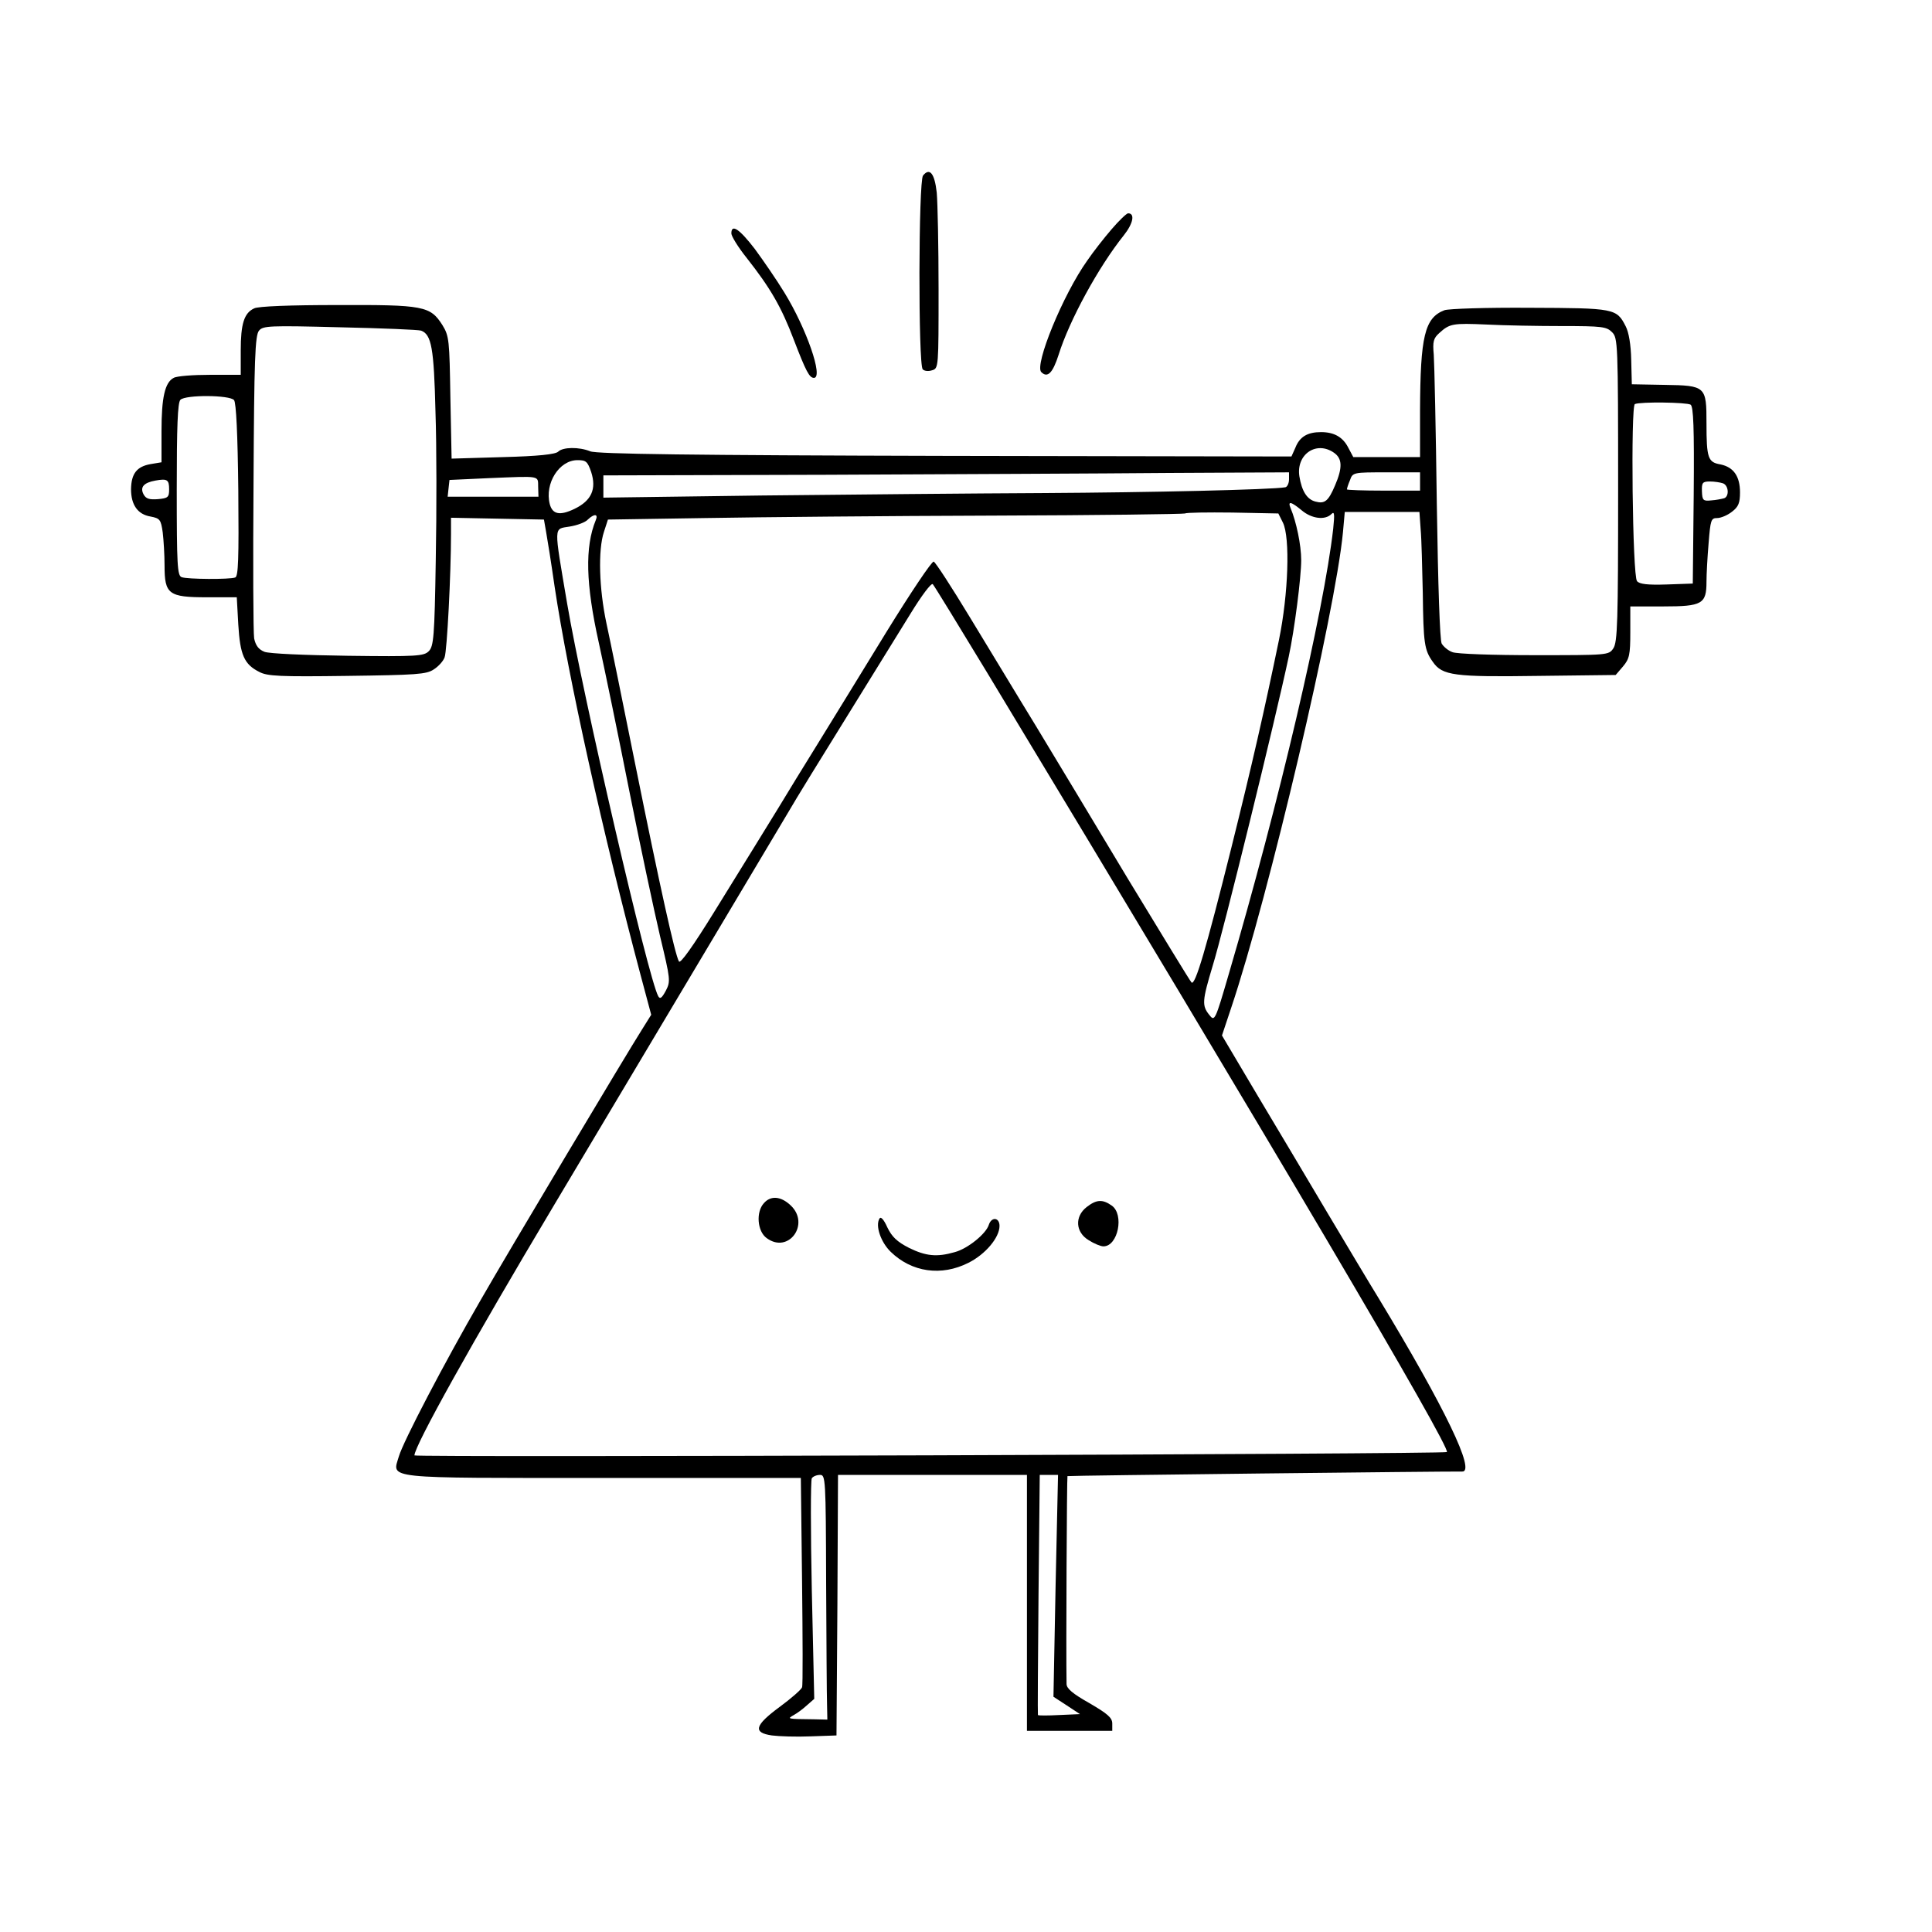 <?xml version="1.0" standalone="no"?>
<!DOCTYPE svg PUBLIC "-//W3C//DTD SVG 20010904//EN"
 "http://www.w3.org/TR/2001/REC-SVG-20010904/DTD/svg10.dtd">
<svg version="1.0" xmlns="http://www.w3.org/2000/svg"
 width="512" height="512" viewBox="0 0 634 628"
 preserveAspectRatio="xMidYMid meet">

<g transform="translate(0,628) scale(0.1,-0.1)"
fill="#000000" stroke="none">
<path d="M3029 5734 c-15 -18 -16 -621 -1 -636 6 -6 19 -7 31 -3 21 6 21 11
21 264 0 142 -3 285 -6 319 -7 63 -23 83 -45 56z"/>
<path d="M3648 5558 c-25 -29 -61 -75 -80 -103 -80 -112 -174 -343 -151 -366
21 -21 38 -2 57 57 35 112 130 287 214 392 31 39 37 72 14 72 -5 0 -30 -24
-54 -52z"/>
<path d="M2400 5544 c0 -9 22 -45 50 -80 78 -99 114 -161 155 -269 40 -104 51
-125 66 -125 32 0 -25 163 -97 280 -25 41 -69 105 -97 143 -50 65 -77 84 -77
51z"/>
<path d="M834 5298 c-33 -15 -44 -51 -44 -138 l0 -80 -101 0 c-55 0 -109 -4
-119 -10 -29 -15 -40 -65 -40 -175 l0 -102 -36 -6 c-45 -8 -63 -31 -64 -82 0
-52 22 -83 64 -90 31 -6 34 -10 40 -52 3 -25 6 -74 6 -109 0 -94 13 -104 139
-104 l98 0 5 -90 c6 -99 19 -130 69 -155 26 -14 68 -16 288 -13 227 3 260 5
284 21 16 10 32 28 36 40 8 20 21 274 21 405 l0 53 152 -3 153 -3 7 -40 c4
-22 17 -103 28 -180 45 -299 158 -808 283 -1278 l34 -127 -30 -48 c-46 -72
-445 -740 -529 -887 -121 -209 -255 -466 -269 -514 -22 -75 -60 -71 672 -71
l647 0 4 -338 c2 -185 3 -343 0 -349 -2 -7 -35 -36 -73 -64 -83 -61 -89 -85
-26 -94 23 -3 80 -5 127 -3 l85 3 3 428 2 427 310 0 310 0 0 -420 0 -420 140
0 140 0 0 24 c0 19 -15 32 -75 67 -55 31 -75 48 -75 63 -2 109 1 680 3 682 2
2 1258 16 1295 15 46 -3 -56 209 -274 569 -29 47 -103 171 -165 275 -62 105
-166 279 -231 388 l-118 199 30 90 c124 369 342 1298 367 1561 l6 67 123 0
122 0 4 -57 c3 -32 5 -125 7 -208 2 -166 5 -188 33 -227 31 -45 70 -50 346
-46 l254 3 24 28 c21 25 24 38 24 113 l0 84 108 0 c128 0 142 8 142 81 0 24 3
81 7 127 6 76 8 82 28 82 12 0 34 9 49 21 21 16 26 29 26 63 0 53 -21 83 -64
92 -41 7 -46 20 -46 135 0 121 -2 124 -137 126 l-108 2 -2 80 c-1 50 -8 91
-18 110 -30 59 -36 60 -315 61 -142 1 -266 -3 -280 -8 -65 -25 -79 -86 -80
-329 l0 -153 -110 0 -109 0 -16 30 c-18 36 -47 52 -90 52 -44 0 -70 -15 -84
-51 l-13 -29 -1136 2 c-827 2 -1145 6 -1165 15 -37 15 -90 14 -105 -1 -9 -9
-66 -15 -181 -18 l-169 -5 -4 200 c-3 189 -4 202 -26 238 -40 63 -61 67 -346
66 -151 0 -260 -4 -272 -11z m4293 -58 c130 0 145 -2 163 -20 19 -19 20 -33
20 -518 0 -434 -2 -500 -16 -520 -15 -22 -18 -22 -259 -22 -134 0 -255 4 -269
10 -14 5 -29 18 -35 28 -6 11 -12 192 -16 458 -3 241 -8 462 -10 490 -4 43 -1
54 18 71 34 31 44 33 156 28 57 -3 169 -5 248 -5z m-3745 -15 c34 -13 42 -57
47 -265 4 -113 4 -332 1 -487 -4 -254 -7 -284 -23 -300 -16 -16 -39 -18 -265
-15 -145 2 -258 7 -274 13 -20 8 -29 21 -34 44 -3 19 -4 249 -2 513 2 402 5
482 18 497 13 16 34 17 266 11 138 -3 258 -8 266 -11z m-614 -228 c7 -8 12
-112 14 -295 2 -228 0 -283 -10 -287 -19 -7 -157 -6 -176 1 -14 5 -16 40 -16
288 0 206 3 285 12 294 17 17 162 16 176 -1z m4780 -15 c9 -7 12 -73 10 -298
l-3 -289 -86 -3 c-62 -2 -89 1 -97 11 -15 17 -21 575 -7 581 18 8 170 6 183
-2z m-1170 -158 c27 -19 28 -49 3 -107 -22 -52 -34 -61 -64 -53 -28 7 -45 34
-53 83 -11 72 56 118 114 77z m-2438 -63 c18 -56 1 -94 -55 -121 -48 -23 -72
-18 -81 16 -17 68 31 144 91 144 28 0 33 -4 45 -39z m2290 -24 c0 -13 -6 -25
-12 -26 -45 -8 -445 -17 -793 -19 -225 -1 -643 -5 -927 -8 l-518 -7 0 36 0 37
733 2 c402 2 909 4 1125 6 l392 2 0 -23z m430 -7 l0 -30 -120 0 c-66 0 -120 2
-120 4 0 3 4 16 10 30 9 26 11 26 120 26 l110 0 0 -30z m-2894 -18 l1 -32
-149 0 -149 0 3 28 3 27 130 6 c172 7 160 9 161 -29z m-1211 -8 c0 -26 -4 -29
-37 -32 -28 -2 -39 1 -47 16 -12 23 0 38 39 45 39 7 45 3 45 -29z m5099 20
c19 -7 21 -43 4 -49 -7 -2 -26 -6 -42 -7 -27 -3 -30 0 -31 30 -1 28 2 32 26
32 15 0 34 -3 43 -6z m-1382 -89 c32 -27 76 -33 97 -12 10 10 11 1 6 -48 -31
-273 -179 -904 -342 -1459 -46 -158 -47 -159 -65 -136 -24 30 -23 46 11 159
36 116 207 813 250 1016 19 88 41 261 41 317 0 49 -16 126 -35 171 -10 24 2
21 37 -8z m-62 -40 c24 -49 18 -234 -13 -385 -48 -232 -87 -404 -157 -685 -82
-328 -118 -451 -130 -439 -5 5 -98 158 -208 339 -109 182 -246 409 -304 505
-59 96 -155 256 -215 354 -60 99 -113 181 -119 183 -6 2 -75 -101 -154 -229
-78 -128 -179 -291 -223 -363 -44 -71 -105 -170 -135 -220 -30 -49 -65 -106
-77 -125 -12 -19 -71 -115 -131 -212 -71 -115 -112 -172 -116 -163 -13 22 -63
249 -142 640 -41 204 -84 415 -96 470 -24 113 -28 240 -8 300 l13 40 320 5
c176 3 601 7 944 8 344 1 627 5 630 7 3 3 73 4 155 3 l151 -3 15 -30z m-2255
8 c-36 -88 -33 -209 10 -402 19 -86 64 -304 100 -486 36 -181 82 -396 101
-477 34 -142 35 -148 19 -179 -13 -24 -19 -29 -25 -18 -33 60 -248 989 -299
1289 -44 261 -45 243 8 252 25 4 52 14 60 23 21 20 35 19 26 -2z m1286 -503
c932 -1543 1521 -2541 1507 -2555 -6 -7 -3388 -18 -3388 -11 0 31 190 372 455
816 178 298 578 970 769 1290 27 47 116 191 196 320 80 129 174 281 209 338
35 57 67 100 72 95 4 -4 85 -136 180 -293z m-530 -2982 c1 -194 2 -375 3 -402
l1 -49 -42 1 c-91 1 -91 1 -68 14 11 6 30 20 43 32 l24 21 -8 356 c-4 196 -4
361 0 368 4 6 16 11 27 11 18 0 19 -11 20 -352z m753 -12 l-7 -364 43 -28 44
-29 -68 -3 c-38 -2 -69 -2 -70 0 -1 2 0 180 2 396 l4 392 30 0 30 0 -8 -364z"/>
<path d="M2507 2362 c-27 -29 -22 -93 9 -115 72 -53 144 47 78 108 -32 30 -65
32 -87 7z"/>
<path d="M3566 2349 c-40 -31 -37 -83 7 -109 17 -11 39 -20 48 -20 48 0 69
105 27 134 -30 21 -50 20 -82 -5z"/>
<path d="M2886 2311 c-14 -23 4 -77 37 -109 69 -67 166 -81 255 -36 56 28 102
83 102 121 0 28 -26 31 -35 4 -9 -30 -70 -79 -112 -90 -59 -17 -95 -13 -150
14 -39 20 -56 36 -71 67 -12 27 -22 37 -26 29z"/>
</g>
</svg>
